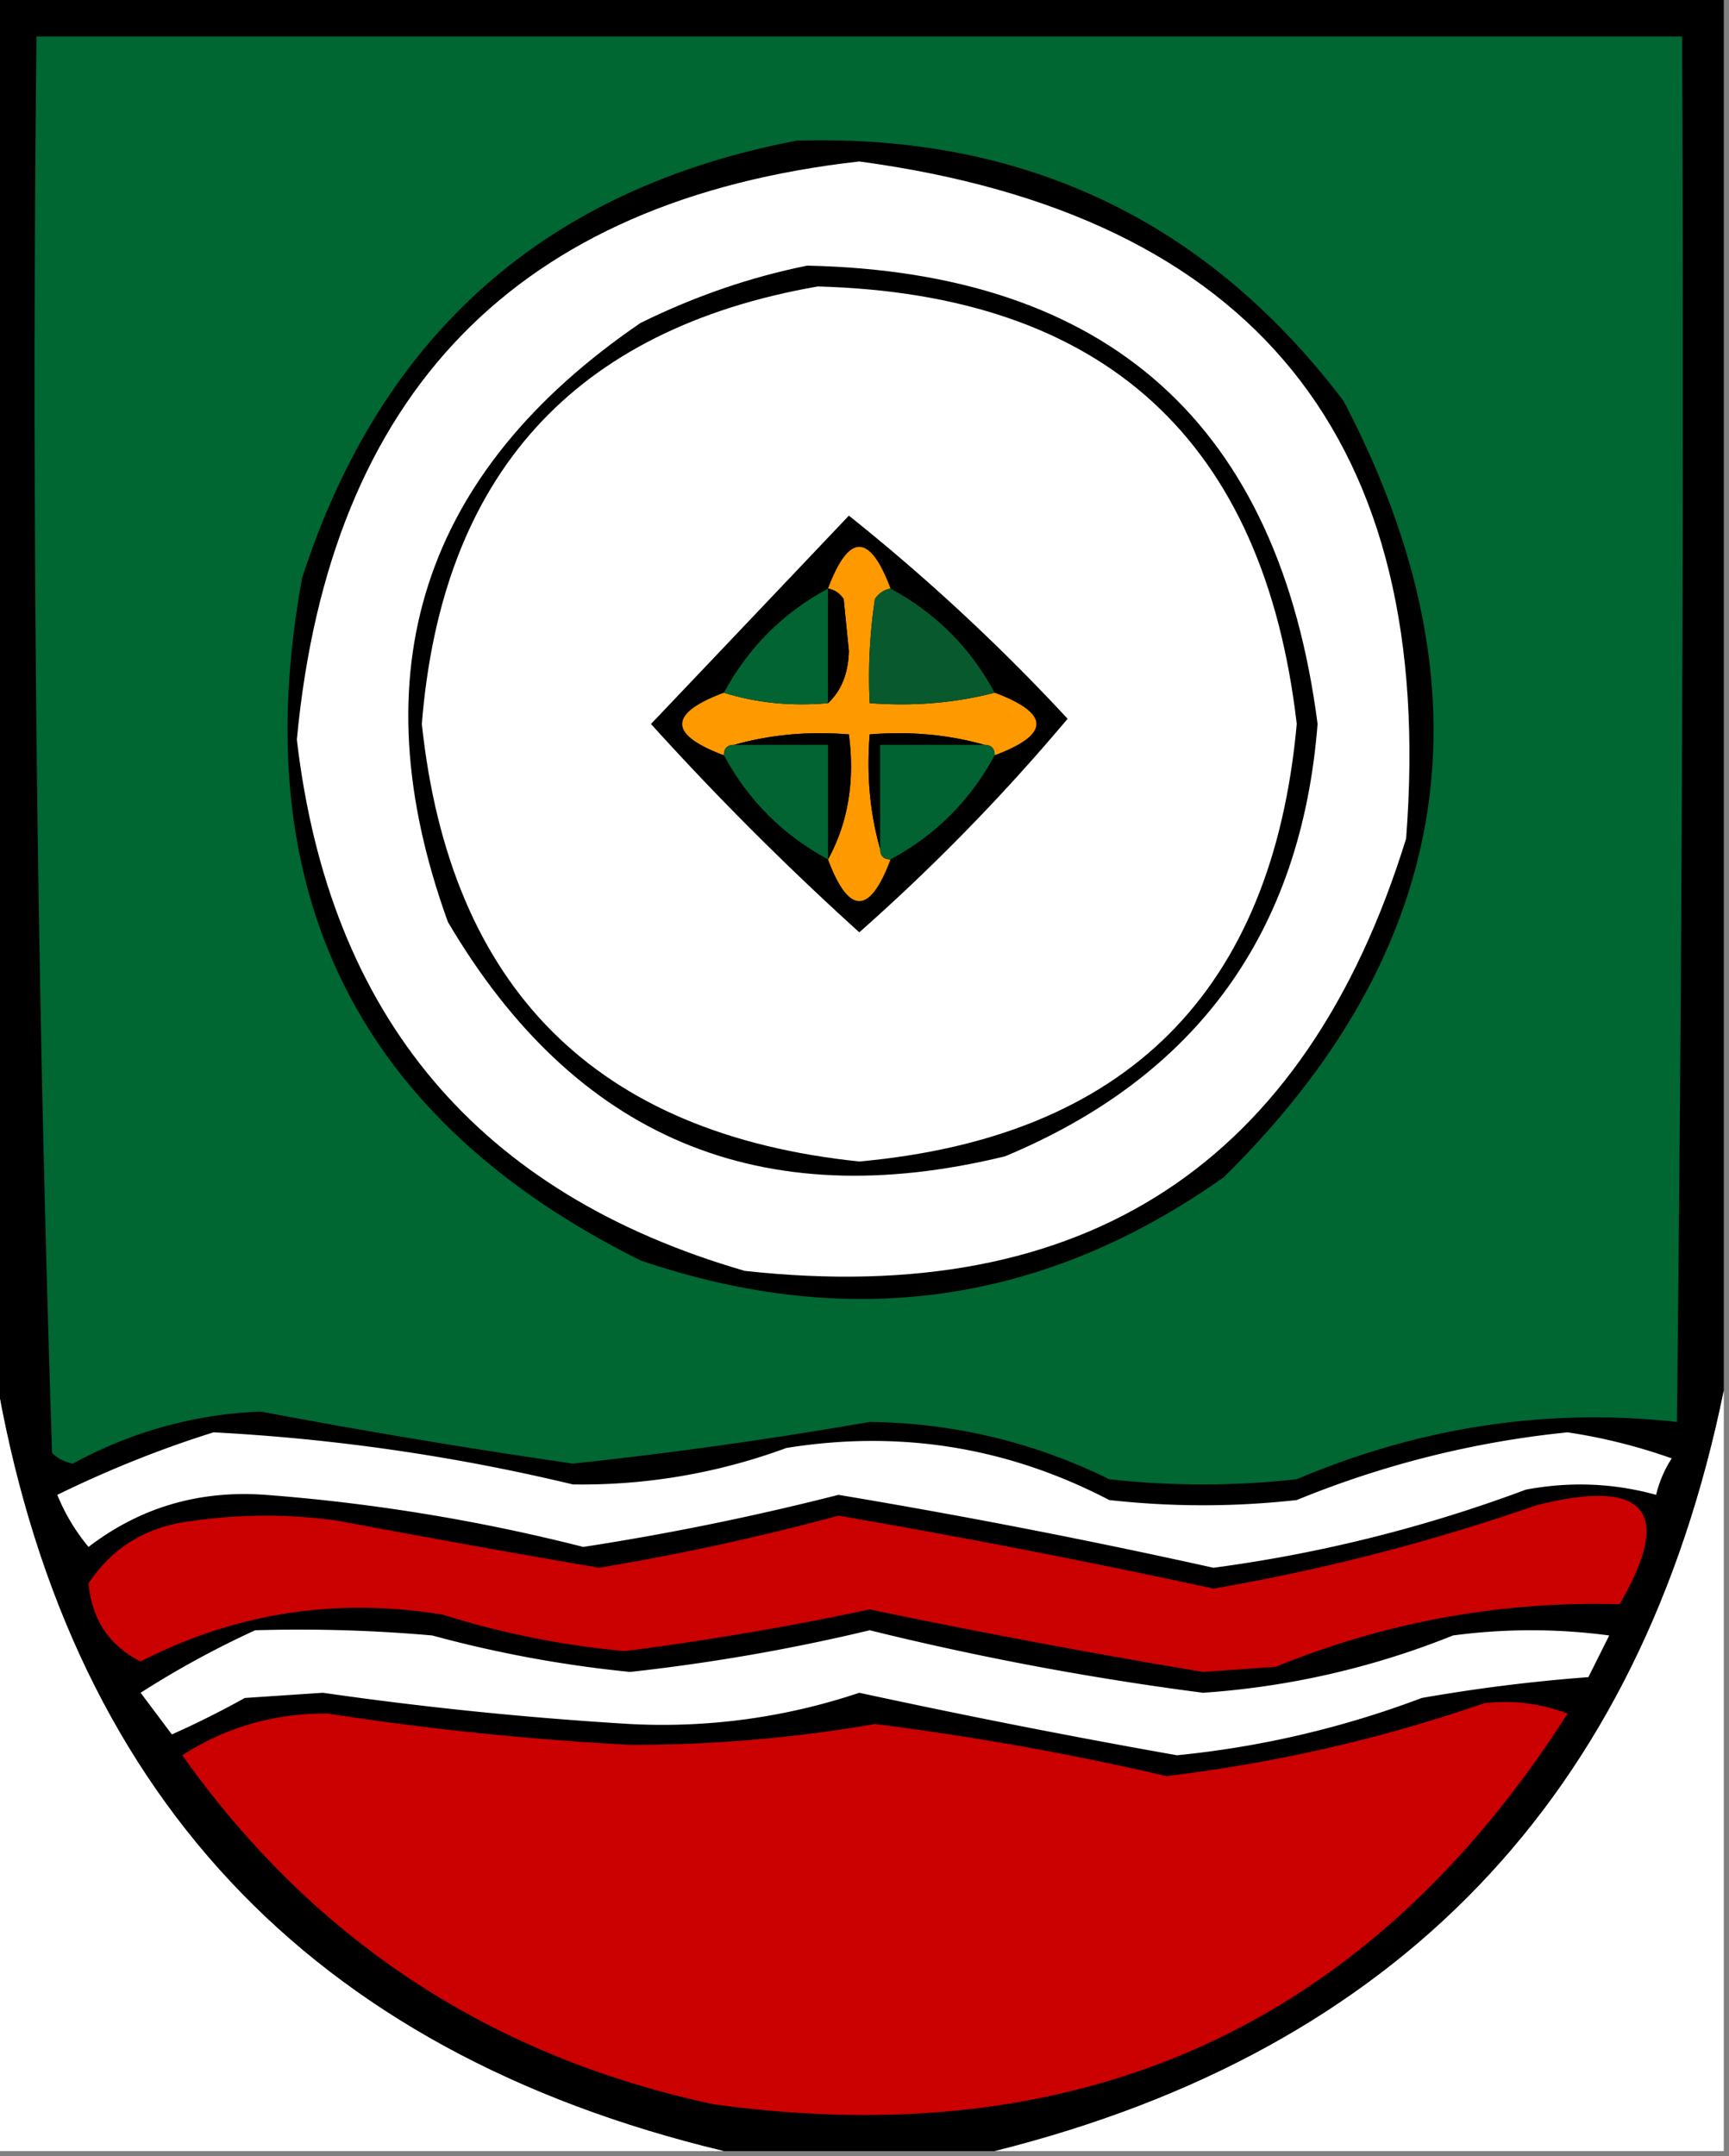 <svg xmlns="http://www.w3.org/2000/svg" width="166" height="207" style="shape-rendering:geometricPrecision;text-rendering:geometricPrecision;image-rendering:optimizeQuality;fill-rule:evenodd;clip-rule:evenodd"><rect width="100%" height="100%" fill="#808080" stroke="none"/><path style="opacity:1" d="M-.5-.5h166v134c-7.997 38.998-31.331 63.331-70 73h-26c-39.907-9.572-63.24-34.572-70-75V-.5z"/><path style="opacity:1" fill="#006632" d="M3.5 3.5h158c.167 44.335 0 88.668-.5 133-12.442-1.364-24.609.469-36.5 5.5-6 .667-12 .667-18 0-7.261-3.565-14.928-5.399-23-5.5a435.314 435.314 0 0 1-28.5 4 708.038 708.038 0 0 1-30-5c-6.392.278-12.392 1.945-18 5a3.944 3.944 0 0 1-2-1C3.52 94.214 3.02 48.88 3.5 3.5z"/><path style="opacity:1" d="M76.5 13.5c21.863-.65 39.363 7.683 52.5 25 14.546 27.78 10.713 52.613-11.5 74.5-17.19 12.185-35.857 14.852-56 8C34.326 107.485 23.493 85.651 29 55.5c7.568-23.404 23.402-37.404 47.5-42z"/><path style="opacity:1" fill="#fefffe" d="M82.5 15.5c37.954 5.122 55.454 26.789 52.5 65-9.662 31.257-30.829 45.091-63.5 41.5-25.56-7.41-39.892-24.41-43-51 3.13-33.293 21.13-51.793 54-55.5z"/><path style="opacity:1" d="M77.5 25.5c28.958.626 45.292 15.292 49 44-1.566 19.976-11.566 33.81-30 41.5-23.466 5.737-41.3-1.763-53.5-22.5-8.671-23.985-2.505-43.152 18.5-57.5 5.215-2.57 10.548-4.404 16-5.5z"/><path style="opacity:1" fill="#fefffe" d="M78.5 27.5c27.505.742 42.839 14.742 46 42-2.333 25.667-16.333 39.667-42 42-25.299-2.632-39.299-16.632-42-42 1.907-23.9 14.573-37.9 38-42z"/><path style="opacity:1" d="M81.5 49.5a191.628 191.628 0 0 1 21 19.5 193.487 193.487 0 0 1-20 20.5 283.025 283.025 0 0 1-20-20c6.404-6.734 12.737-13.4 19-20z"/><path style="opacity:1" fill="#fe9900" d="M85.5 56.5c-.617.11-1.117.444-1.5 1a50.441 50.441 0 0 0-.5 10c4.202.317 8.202-.017 12-1 5.333 2 5.333 4 0 6 0-.667-.333-1-1-1-3.462-.982-7.129-1.315-11-1-.315 3.871.018 7.538 1 11 0 .667.333 1 1 1-2 5.333-4 5.333-6 0 1.923-3.53 2.59-7.53 2-12-3.871-.315-7.538.018-11 1-.667 0-1 .333-1 1-5.333-2-5.333-4 0-6 3.125.98 6.458 1.313 10 1 1.277-1.194 1.944-2.86 2-5l-.5-5c-.383-.556-.883-.89-1.5-1 2-5.333 4-5.333 6 0z"/><path style="opacity:1" fill="#016432" d="M79.5 56.5v11c-3.542.313-6.875-.02-10-1 2.333-4.333 5.667-7.667 10-10z"/><path style="opacity:1" d="M79.5 56.5c.617.11 1.117.444 1.5 1l.5 5c-.056 2.14-.723 3.806-2 5v-11z"/><path style="opacity:1" fill="#08592d" d="M85.5 56.5c4.333 2.333 7.667 5.667 10 10-3.798.983-7.798 1.317-12 1-.165-3.35.002-6.683.5-10 .383-.556.883-.89 1.5-1z"/><path style="opacity:1" d="M70.5 71.5c3.462-.982 7.129-1.315 11-1 .59 4.47-.077 8.47-2 12v-11h-9zM94.5 71.5h-10v10c-.982-3.462-1.315-7.129-1-11 3.871-.315 7.538.018 11 1z"/><path style="opacity:1" fill="#016432" d="M70.5 71.5h9v11c-4.333-2.333-7.667-5.667-10-10 0-.667.333-1 1-1z"/><path style="opacity:1" fill="#016331" d="M94.5 71.5c.667 0 1 .333 1 1-2.333 4.333-5.667 7.667-10 10-.667 0-1-.333-1-1v-10h10z"/><path style="opacity:1" fill="#fefffe" d="M-.5 131.5c6.76 40.428 30.093 65.428 70 75h-70v-75zM165.5 133.5v73h-70c38.669-9.669 62.003-34.002 70-73z"/><path style="opacity:1" fill="#fefffe" d="M20.5 137.5a190.433 190.433 0 0 1 34.5 5 56.694 56.694 0 0 0 20.5-3.5c10.908-1.753 21.241-.086 31 5 6 .667 12 .667 18 0a93.052 93.052 0 0 1 26-6.5 53.36 53.36 0 0 1 10 2.5 11.333 11.333 0 0 0-1.5 3.5c-4.079-1.129-8.245-1.296-12.5-.5a137.393 137.393 0 0 1-30 7.5 695.275 695.275 0 0 0-36-7 257.94 257.94 0 0 1-24.5 5 179.022 179.022 0 0 0-30.5-5c-6.38-.464-12.046 1.202-17 5a18.95 18.95 0 0 1-3-5c4.958-2.423 9.958-4.423 15-6z"/><path style="opacity:1" fill="#cb0000" d="M147.5 144.5c10.53-2.633 13.196.534 8 9.5-11.414-.307-22.414 1.693-33 6l-7 .5a814.318 814.318 0 0 1-32-6 289.449 289.449 0 0 1-23.5 4 82.977 82.977 0 0 1-17.5-3.5c-10.24-1.67-19.907-.17-29 4.5-3.016-1.53-4.683-4.03-5-7.5 2.323-3.502 5.656-5.502 10-6a49.226 49.226 0 0 1 14 0c8.318 1.563 16.65 3.063 25 4.5a235.012 235.012 0 0 0 23-5 857.07 857.07 0 0 1 36 7 194.413 194.413 0 0 0 31-8z"/><path style="opacity:1" fill="#fefffe" d="M24.5 156.5a145.05 145.05 0 0 1 17 .5 115.934 115.934 0 0 0 19 3.5 186.382 186.382 0 0 0 23-4 288.133 288.133 0 0 0 32 6 78.586 78.586 0 0 0 24-5.5c5-.667 10-.667 15 0l-2 4a163.202 163.202 0 0 0-16 2 92.02 92.02 0 0 1-23.5 5.5 822.643 822.643 0 0 1-30.5-6 59.366 59.366 0 0 1-22 3 357.223 357.223 0 0 1-29.5-3l-7.5.5a88.515 88.515 0 0 1-7 3.5l-3-4a89.557 89.557 0 0 1 11-6z"/><path style="opacity:1" fill="#cb0000" d="M142.5 163.5c2.747-.313 5.414.02 8 1-19.118 29.895-46.451 42.395-82 37.5-21.394-4.575-38.394-15.741-51-33.5 4.217-2.714 8.883-4.048 14-4a287.812 287.812 0 0 0 29 3c7.906.012 15.739-.655 23.5-2a277.162 277.162 0 0 1 28 5c10.535-1.27 20.702-3.604 30.5-7z"/></svg>
